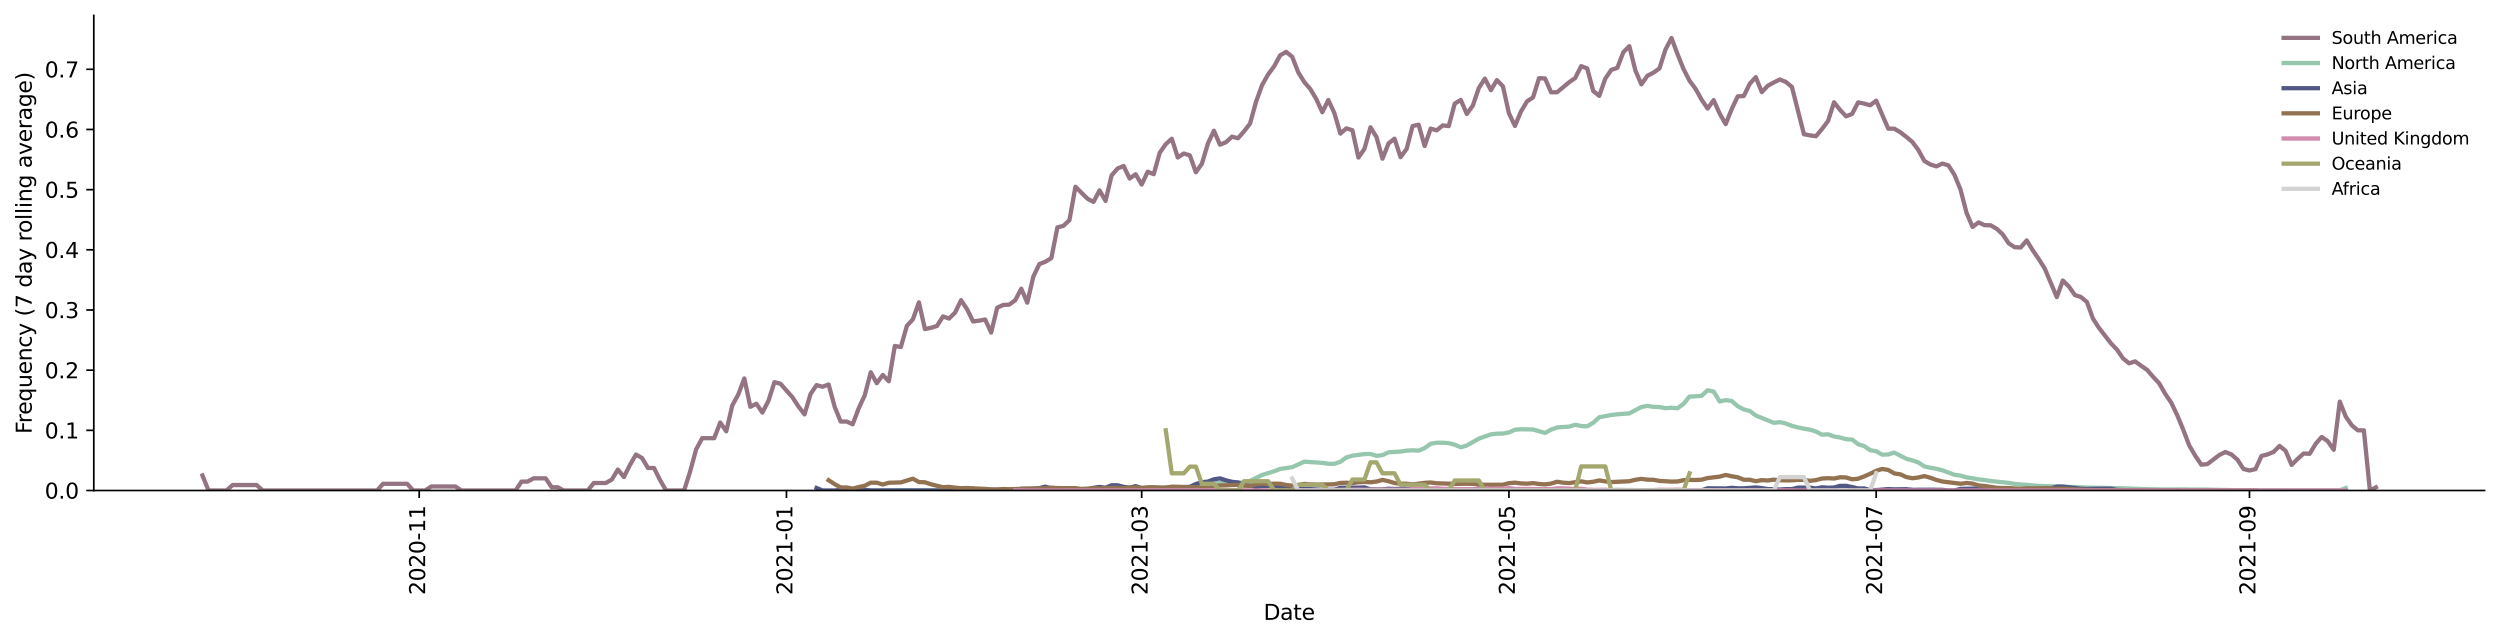 <?xml version="1.0" encoding="utf-8" standalone="no"?>
<!DOCTYPE svg PUBLIC "-//W3C//DTD SVG 1.1//EN"
  "http://www.w3.org/Graphics/SVG/1.1/DTD/svg11.dtd">
<svg height="298.621pt" version="1.1" viewBox="0 0 1166.981 298.621" width="1166.981pt" xmlns="http://www.w3.org/2000/svg" xmlns:xlink="http://www.w3.org/1999/xlink">
 <defs>
  <style type="text/css">*{stroke-linecap:butt;stroke-linejoin:round;}</style>
 </defs>
 <g id="figure_1">
  <g id="patch_1">
   <path d="M 0 298.621 
L 1166.981 298.621 
L 1166.981 0 
L 0 0 
z
" style="fill:#ffffff;"/>
  </g>
  <g id="axes_1">
   <g id="patch_2">
    <path d="M 43.781 228.96 
L 1159.781 228.96 
L 1159.781 7.2 
L 43.781 7.2 
z
" style="fill:#ffffff;"/>
   </g>
   <g id="matplotlib.axis_1">
    <g id="xtick_1">
     <g id="line2d_1">
      <defs>
       <path d="M 0 0 
L 0 3.5 
" id="ma6b60bc69c" style="stroke:#000000;stroke-width:0.8;"/>
      </defs>
      <g>
       <use style="stroke:#000000;stroke-width:0.8;" x="195.682" xlink:href="#ma6b60bc69c" y="228.96"/>
      </g>
     </g>
     <g id="text_1">
      <!-- 2020-11 -->
      <g transform="translate(198.441 277.743)rotate(-90)scale(0.1 -0.1)">
       <defs>
        <path d="M 1228 531 
L 3431 531 
L 3431 0 
L 469 0 
L 469 531 
Q 828 903 1448 1529 
Q 2069 2156 2228 2338 
Q 2531 2678 2651 2914 
Q 2772 3150 2772 3378 
Q 2772 3750 2511 3984 
Q 2250 4219 1831 4219 
Q 1534 4219 1204 4116 
Q 875 4013 500 3803 
L 500 4441 
Q 881 4594 1212 4672 
Q 1544 4750 1819 4750 
Q 2544 4750 2975 4387 
Q 3406 4025 3406 3419 
Q 3406 3131 3298 2873 
Q 3191 2616 2906 2266 
Q 2828 2175 2409 1742 
Q 1991 1309 1228 531 
z
" id="DejaVuSans-32" transform="scale(0.016)"/>
        <path d="M 2034 4250 
Q 1547 4250 1301 3770 
Q 1056 3291 1056 2328 
Q 1056 1369 1301 889 
Q 1547 409 2034 409 
Q 2525 409 2770 889 
Q 3016 1369 3016 2328 
Q 3016 3291 2770 3770 
Q 2525 4250 2034 4250 
z
M 2034 4750 
Q 2819 4750 3233 4129 
Q 3647 3509 3647 2328 
Q 3647 1150 3233 529 
Q 2819 -91 2034 -91 
Q 1250 -91 836 529 
Q 422 1150 422 2328 
Q 422 3509 836 4129 
Q 1250 4750 2034 4750 
z
" id="DejaVuSans-30" transform="scale(0.016)"/>
        <path d="M 313 2009 
L 1997 2009 
L 1997 1497 
L 313 1497 
L 313 2009 
z
" id="DejaVuSans-2d" transform="scale(0.016)"/>
        <path d="M 794 531 
L 1825 531 
L 1825 4091 
L 703 3866 
L 703 4441 
L 1819 4666 
L 2450 4666 
L 2450 531 
L 3481 531 
L 3481 0 
L 794 0 
L 794 531 
z
" id="DejaVuSans-31" transform="scale(0.016)"/>
       </defs>
       <use xlink:href="#DejaVuSans-32"/>
       <use x="63.623" xlink:href="#DejaVuSans-30"/>
       <use x="127.246" xlink:href="#DejaVuSans-32"/>
       <use x="190.869" xlink:href="#DejaVuSans-30"/>
       <use x="254.492" xlink:href="#DejaVuSans-2d"/>
       <use x="290.576" xlink:href="#DejaVuSans-31"/>
       <use x="354.199" xlink:href="#DejaVuSans-31"/>
      </g>
     </g>
    </g>
    <g id="xtick_2">
     <g id="line2d_2">
      <g>
       <use style="stroke:#000000;stroke-width:0.8;" x="367.115" xlink:href="#ma6b60bc69c" y="228.96"/>
      </g>
     </g>
     <g id="text_2">
      <!-- 2021-01 -->
      <g transform="translate(369.874 277.743)rotate(-90)scale(0.1 -0.1)">
       <use xlink:href="#DejaVuSans-32"/>
       <use x="63.623" xlink:href="#DejaVuSans-30"/>
       <use x="127.246" xlink:href="#DejaVuSans-32"/>
       <use x="190.869" xlink:href="#DejaVuSans-31"/>
       <use x="254.492" xlink:href="#DejaVuSans-2d"/>
       <use x="290.576" xlink:href="#DejaVuSans-30"/>
       <use x="354.199" xlink:href="#DejaVuSans-31"/>
      </g>
     </g>
    </g>
    <g id="xtick_3">
     <g id="line2d_3">
      <g>
       <use style="stroke:#000000;stroke-width:0.8;" x="532.927" xlink:href="#ma6b60bc69c" y="228.96"/>
      </g>
     </g>
     <g id="text_3">
      <!-- 2021-03 -->
      <g transform="translate(535.686 277.743)rotate(-90)scale(0.1 -0.1)">
       <defs>
        <path d="M 2597 2516 
Q 3050 2419 3304 2112 
Q 3559 1806 3559 1356 
Q 3559 666 3084 287 
Q 2609 -91 1734 -91 
Q 1441 -91 1130 -33 
Q 819 25 488 141 
L 488 750 
Q 750 597 1062 519 
Q 1375 441 1716 441 
Q 2309 441 2620 675 
Q 2931 909 2931 1356 
Q 2931 1769 2642 2001 
Q 2353 2234 1838 2234 
L 1294 2234 
L 1294 2753 
L 1863 2753 
Q 2328 2753 2575 2939 
Q 2822 3125 2822 3475 
Q 2822 3834 2567 4026 
Q 2313 4219 1838 4219 
Q 1578 4219 1281 4162 
Q 984 4106 628 3988 
L 628 4550 
Q 988 4650 1302 4700 
Q 1616 4750 1894 4750 
Q 2613 4750 3031 4423 
Q 3450 4097 3450 3541 
Q 3450 3153 3228 2886 
Q 3006 2619 2597 2516 
z
" id="DejaVuSans-33" transform="scale(0.016)"/>
       </defs>
       <use xlink:href="#DejaVuSans-32"/>
       <use x="63.623" xlink:href="#DejaVuSans-30"/>
       <use x="127.246" xlink:href="#DejaVuSans-32"/>
       <use x="190.869" xlink:href="#DejaVuSans-31"/>
       <use x="254.492" xlink:href="#DejaVuSans-2d"/>
       <use x="290.576" xlink:href="#DejaVuSans-30"/>
       <use x="354.199" xlink:href="#DejaVuSans-33"/>
      </g>
     </g>
    </g>
    <g id="xtick_4">
     <g id="line2d_4">
      <g>
       <use style="stroke:#000000;stroke-width:0.8;" x="704.36" xlink:href="#ma6b60bc69c" y="228.96"/>
      </g>
     </g>
     <g id="text_4">
      <!-- 2021-05 -->
      <g transform="translate(707.119 277.743)rotate(-90)scale(0.1 -0.1)">
       <defs>
        <path d="M 691 4666 
L 3169 4666 
L 3169 4134 
L 1269 4134 
L 1269 2991 
Q 1406 3038 1543 3061 
Q 1681 3084 1819 3084 
Q 2600 3084 3056 2656 
Q 3513 2228 3513 1497 
Q 3513 744 3044 326 
Q 2575 -91 1722 -91 
Q 1428 -91 1123 -41 
Q 819 9 494 109 
L 494 744 
Q 775 591 1075 516 
Q 1375 441 1709 441 
Q 2250 441 2565 725 
Q 2881 1009 2881 1497 
Q 2881 1984 2565 2268 
Q 2250 2553 1709 2553 
Q 1456 2553 1204 2497 
Q 953 2441 691 2322 
L 691 4666 
z
" id="DejaVuSans-35" transform="scale(0.016)"/>
       </defs>
       <use xlink:href="#DejaVuSans-32"/>
       <use x="63.623" xlink:href="#DejaVuSans-30"/>
       <use x="127.246" xlink:href="#DejaVuSans-32"/>
       <use x="190.869" xlink:href="#DejaVuSans-31"/>
       <use x="254.492" xlink:href="#DejaVuSans-2d"/>
       <use x="290.576" xlink:href="#DejaVuSans-30"/>
       <use x="354.199" xlink:href="#DejaVuSans-35"/>
      </g>
     </g>
    </g>
    <g id="xtick_5">
     <g id="line2d_5">
      <g>
       <use style="stroke:#000000;stroke-width:0.8;" x="875.793" xlink:href="#ma6b60bc69c" y="228.96"/>
      </g>
     </g>
     <g id="text_5">
      <!-- 2021-07 -->
      <g transform="translate(878.552 277.743)rotate(-90)scale(0.1 -0.1)">
       <defs>
        <path d="M 525 4666 
L 3525 4666 
L 3525 4397 
L 1831 0 
L 1172 0 
L 2766 4134 
L 525 4134 
L 525 4666 
z
" id="DejaVuSans-37" transform="scale(0.016)"/>
       </defs>
       <use xlink:href="#DejaVuSans-32"/>
       <use x="63.623" xlink:href="#DejaVuSans-30"/>
       <use x="127.246" xlink:href="#DejaVuSans-32"/>
       <use x="190.869" xlink:href="#DejaVuSans-31"/>
       <use x="254.492" xlink:href="#DejaVuSans-2d"/>
       <use x="290.576" xlink:href="#DejaVuSans-30"/>
       <use x="354.199" xlink:href="#DejaVuSans-37"/>
      </g>
     </g>
    </g>
    <g id="xtick_6">
     <g id="line2d_6">
      <g>
       <use style="stroke:#000000;stroke-width:0.8;" x="1050.036" xlink:href="#ma6b60bc69c" y="228.96"/>
      </g>
     </g>
     <g id="text_6">
      <!-- 2021-09 -->
      <g transform="translate(1052.795 277.743)rotate(-90)scale(0.1 -0.1)">
       <defs>
        <path d="M 703 97 
L 703 672 
Q 941 559 1184 500 
Q 1428 441 1663 441 
Q 2288 441 2617 861 
Q 2947 1281 2994 2138 
Q 2813 1869 2534 1725 
Q 2256 1581 1919 1581 
Q 1219 1581 811 2004 
Q 403 2428 403 3163 
Q 403 3881 828 4315 
Q 1253 4750 1959 4750 
Q 2769 4750 3195 4129 
Q 3622 3509 3622 2328 
Q 3622 1225 3098 567 
Q 2575 -91 1691 -91 
Q 1453 -91 1209 -44 
Q 966 3 703 97 
z
M 1959 2075 
Q 2384 2075 2632 2365 
Q 2881 2656 2881 3163 
Q 2881 3666 2632 3958 
Q 2384 4250 1959 4250 
Q 1534 4250 1286 3958 
Q 1038 3666 1038 3163 
Q 1038 2656 1286 2365 
Q 1534 2075 1959 2075 
z
" id="DejaVuSans-39" transform="scale(0.016)"/>
       </defs>
       <use xlink:href="#DejaVuSans-32"/>
       <use x="63.623" xlink:href="#DejaVuSans-30"/>
       <use x="127.246" xlink:href="#DejaVuSans-32"/>
       <use x="190.869" xlink:href="#DejaVuSans-31"/>
       <use x="254.492" xlink:href="#DejaVuSans-2d"/>
       <use x="290.576" xlink:href="#DejaVuSans-30"/>
       <use x="354.199" xlink:href="#DejaVuSans-39"/>
      </g>
     </g>
    </g>
    <g id="text_7">
     <!-- Date -->
     <g transform="translate(589.83 289.341)scale(0.1 -0.1)">
      <defs>
       <path d="M 1259 4147 
L 1259 519 
L 2022 519 
Q 2988 519 3436 956 
Q 3884 1394 3884 2338 
Q 3884 3275 3436 3711 
Q 2988 4147 2022 4147 
L 1259 4147 
z
M 628 4666 
L 1925 4666 
Q 3281 4666 3915 4102 
Q 4550 3538 4550 2338 
Q 4550 1131 3912 565 
Q 3275 0 1925 0 
L 628 0 
L 628 4666 
z
" id="DejaVuSans-44" transform="scale(0.016)"/>
       <path d="M 2194 1759 
Q 1497 1759 1228 1600 
Q 959 1441 959 1056 
Q 959 750 1161 570 
Q 1363 391 1709 391 
Q 2188 391 2477 730 
Q 2766 1069 2766 1631 
L 2766 1759 
L 2194 1759 
z
M 3341 1997 
L 3341 0 
L 2766 0 
L 2766 531 
Q 2569 213 2275 61 
Q 1981 -91 1556 -91 
Q 1019 -91 701 211 
Q 384 513 384 1019 
Q 384 1609 779 1909 
Q 1175 2209 1959 2209 
L 2766 2209 
L 2766 2266 
Q 2766 2663 2505 2880 
Q 2244 3097 1772 3097 
Q 1472 3097 1187 3025 
Q 903 2953 641 2809 
L 641 3341 
Q 956 3463 1253 3523 
Q 1550 3584 1831 3584 
Q 2591 3584 2966 3190 
Q 3341 2797 3341 1997 
z
" id="DejaVuSans-61" transform="scale(0.016)"/>
       <path d="M 1172 4494 
L 1172 3500 
L 2356 3500 
L 2356 3053 
L 1172 3053 
L 1172 1153 
Q 1172 725 1289 603 
Q 1406 481 1766 481 
L 2356 481 
L 2356 0 
L 1766 0 
Q 1100 0 847 248 
Q 594 497 594 1153 
L 594 3053 
L 172 3053 
L 172 3500 
L 594 3500 
L 594 4494 
L 1172 4494 
z
" id="DejaVuSans-74" transform="scale(0.016)"/>
       <path d="M 3597 1894 
L 3597 1613 
L 953 1613 
Q 991 1019 1311 708 
Q 1631 397 2203 397 
Q 2534 397 2845 478 
Q 3156 559 3463 722 
L 3463 178 
Q 3153 47 2828 -22 
Q 2503 -91 2169 -91 
Q 1331 -91 842 396 
Q 353 884 353 1716 
Q 353 2575 817 3079 
Q 1281 3584 2069 3584 
Q 2775 3584 3186 3129 
Q 3597 2675 3597 1894 
z
M 3022 2063 
Q 3016 2534 2758 2815 
Q 2500 3097 2075 3097 
Q 1594 3097 1305 2825 
Q 1016 2553 972 2059 
L 3022 2063 
z
" id="DejaVuSans-65" transform="scale(0.016)"/>
      </defs>
      <use xlink:href="#DejaVuSans-44"/>
      <use x="77.002" xlink:href="#DejaVuSans-61"/>
      <use x="138.281" xlink:href="#DejaVuSans-74"/>
      <use x="177.49" xlink:href="#DejaVuSans-65"/>
     </g>
    </g>
   </g>
   <g id="matplotlib.axis_2">
    <g id="ytick_1">
     <g id="line2d_7">
      <defs>
       <path d="M 0 0 
L -3.5 0 
" id="m30894c837b" style="stroke:#000000;stroke-width:0.8;"/>
      </defs>
      <g>
       <use style="stroke:#000000;stroke-width:0.8;" x="43.781" xlink:href="#m30894c837b" y="228.96"/>
      </g>
     </g>
     <g id="text_8">
      <!-- 0.0 -->
      <g transform="translate(20.878 232.759)scale(0.1 -0.1)">
       <defs>
        <path d="M 684 794 
L 1344 794 
L 1344 0 
L 684 0 
L 684 794 
z
" id="DejaVuSans-2e" transform="scale(0.016)"/>
       </defs>
       <use xlink:href="#DejaVuSans-30"/>
       <use x="63.623" xlink:href="#DejaVuSans-2e"/>
       <use x="95.41" xlink:href="#DejaVuSans-30"/>
      </g>
     </g>
    </g>
    <g id="ytick_2">
     <g id="line2d_8">
      <g>
       <use style="stroke:#000000;stroke-width:0.8;" x="43.781" xlink:href="#m30894c837b" y="200.873"/>
      </g>
     </g>
     <g id="text_9">
      <!-- 0.1 -->
      <g transform="translate(20.878 204.672)scale(0.1 -0.1)">
       <use xlink:href="#DejaVuSans-30"/>
       <use x="63.623" xlink:href="#DejaVuSans-2e"/>
       <use x="95.41" xlink:href="#DejaVuSans-31"/>
      </g>
     </g>
    </g>
    <g id="ytick_3">
     <g id="line2d_9">
      <g>
       <use style="stroke:#000000;stroke-width:0.8;" x="43.781" xlink:href="#m30894c837b" y="172.786"/>
      </g>
     </g>
     <g id="text_10">
      <!-- 0.2 -->
      <g transform="translate(20.878 176.585)scale(0.1 -0.1)">
       <use xlink:href="#DejaVuSans-30"/>
       <use x="63.623" xlink:href="#DejaVuSans-2e"/>
       <use x="95.41" xlink:href="#DejaVuSans-32"/>
      </g>
     </g>
    </g>
    <g id="ytick_4">
     <g id="line2d_10">
      <g>
       <use style="stroke:#000000;stroke-width:0.8;" x="43.781" xlink:href="#m30894c837b" y="144.699"/>
      </g>
     </g>
     <g id="text_11">
      <!-- 0.3 -->
      <g transform="translate(20.878 148.498)scale(0.1 -0.1)">
       <use xlink:href="#DejaVuSans-30"/>
       <use x="63.623" xlink:href="#DejaVuSans-2e"/>
       <use x="95.41" xlink:href="#DejaVuSans-33"/>
      </g>
     </g>
    </g>
    <g id="ytick_5">
     <g id="line2d_11">
      <g>
       <use style="stroke:#000000;stroke-width:0.8;" x="43.781" xlink:href="#m30894c837b" y="116.612"/>
      </g>
     </g>
     <g id="text_12">
      <!-- 0.4 -->
      <g transform="translate(20.878 120.411)scale(0.1 -0.1)">
       <defs>
        <path d="M 2419 4116 
L 825 1625 
L 2419 1625 
L 2419 4116 
z
M 2253 4666 
L 3047 4666 
L 3047 1625 
L 3713 1625 
L 3713 1100 
L 3047 1100 
L 3047 0 
L 2419 0 
L 2419 1100 
L 313 1100 
L 313 1709 
L 2253 4666 
z
" id="DejaVuSans-34" transform="scale(0.016)"/>
       </defs>
       <use xlink:href="#DejaVuSans-30"/>
       <use x="63.623" xlink:href="#DejaVuSans-2e"/>
       <use x="95.41" xlink:href="#DejaVuSans-34"/>
      </g>
     </g>
    </g>
    <g id="ytick_6">
     <g id="line2d_12">
      <g>
       <use style="stroke:#000000;stroke-width:0.8;" x="43.781" xlink:href="#m30894c837b" y="88.524"/>
      </g>
     </g>
     <g id="text_13">
      <!-- 0.5 -->
      <g transform="translate(20.878 92.324)scale(0.1 -0.1)">
       <use xlink:href="#DejaVuSans-30"/>
       <use x="63.623" xlink:href="#DejaVuSans-2e"/>
       <use x="95.41" xlink:href="#DejaVuSans-35"/>
      </g>
     </g>
    </g>
    <g id="ytick_7">
     <g id="line2d_13">
      <g>
       <use style="stroke:#000000;stroke-width:0.8;" x="43.781" xlink:href="#m30894c837b" y="60.437"/>
      </g>
     </g>
     <g id="text_14">
      <!-- 0.6 -->
      <g transform="translate(20.878 64.237)scale(0.1 -0.1)">
       <defs>
        <path d="M 2113 2584 
Q 1688 2584 1439 2293 
Q 1191 2003 1191 1497 
Q 1191 994 1439 701 
Q 1688 409 2113 409 
Q 2538 409 2786 701 
Q 3034 994 3034 1497 
Q 3034 2003 2786 2293 
Q 2538 2584 2113 2584 
z
M 3366 4563 
L 3366 3988 
Q 3128 4100 2886 4159 
Q 2644 4219 2406 4219 
Q 1781 4219 1451 3797 
Q 1122 3375 1075 2522 
Q 1259 2794 1537 2939 
Q 1816 3084 2150 3084 
Q 2853 3084 3261 2657 
Q 3669 2231 3669 1497 
Q 3669 778 3244 343 
Q 2819 -91 2113 -91 
Q 1303 -91 875 529 
Q 447 1150 447 2328 
Q 447 3434 972 4092 
Q 1497 4750 2381 4750 
Q 2619 4750 2861 4703 
Q 3103 4656 3366 4563 
z
" id="DejaVuSans-36" transform="scale(0.016)"/>
       </defs>
       <use xlink:href="#DejaVuSans-30"/>
       <use x="63.623" xlink:href="#DejaVuSans-2e"/>
       <use x="95.41" xlink:href="#DejaVuSans-36"/>
      </g>
     </g>
    </g>
    <g id="ytick_8">
     <g id="line2d_14">
      <g>
       <use style="stroke:#000000;stroke-width:0.8;" x="43.781" xlink:href="#m30894c837b" y="32.35"/>
      </g>
     </g>
     <g id="text_15">
      <!-- 0.7 -->
      <g transform="translate(20.878 36.149)scale(0.1 -0.1)">
       <use xlink:href="#DejaVuSans-30"/>
       <use x="63.623" xlink:href="#DejaVuSans-2e"/>
       <use x="95.41" xlink:href="#DejaVuSans-37"/>
      </g>
     </g>
    </g>
    <g id="text_16">
     <!-- Frequency (7 day rolling average) -->
     <g transform="translate(14.798 202.529)rotate(-90)scale(0.1 -0.1)">
      <defs>
       <path d="M 628 4666 
L 3309 4666 
L 3309 4134 
L 1259 4134 
L 1259 2759 
L 3109 2759 
L 3109 2228 
L 1259 2228 
L 1259 0 
L 628 0 
L 628 4666 
z
" id="DejaVuSans-46" transform="scale(0.016)"/>
       <path d="M 2631 2963 
Q 2534 3019 2420 3045 
Q 2306 3072 2169 3072 
Q 1681 3072 1420 2755 
Q 1159 2438 1159 1844 
L 1159 0 
L 581 0 
L 581 3500 
L 1159 3500 
L 1159 2956 
Q 1341 3275 1631 3429 
Q 1922 3584 2338 3584 
Q 2397 3584 2469 3576 
Q 2541 3569 2628 3553 
L 2631 2963 
z
" id="DejaVuSans-72" transform="scale(0.016)"/>
       <path d="M 947 1747 
Q 947 1113 1208 752 
Q 1469 391 1925 391 
Q 2381 391 2643 752 
Q 2906 1113 2906 1747 
Q 2906 2381 2643 2742 
Q 2381 3103 1925 3103 
Q 1469 3103 1208 2742 
Q 947 2381 947 1747 
z
M 2906 525 
Q 2725 213 2448 61 
Q 2172 -91 1784 -91 
Q 1150 -91 751 415 
Q 353 922 353 1747 
Q 353 2572 751 3078 
Q 1150 3584 1784 3584 
Q 2172 3584 2448 3432 
Q 2725 3281 2906 2969 
L 2906 3500 
L 3481 3500 
L 3481 -1331 
L 2906 -1331 
L 2906 525 
z
" id="DejaVuSans-71" transform="scale(0.016)"/>
       <path d="M 544 1381 
L 544 3500 
L 1119 3500 
L 1119 1403 
Q 1119 906 1312 657 
Q 1506 409 1894 409 
Q 2359 409 2629 706 
Q 2900 1003 2900 1516 
L 2900 3500 
L 3475 3500 
L 3475 0 
L 2900 0 
L 2900 538 
Q 2691 219 2414 64 
Q 2138 -91 1772 -91 
Q 1169 -91 856 284 
Q 544 659 544 1381 
z
M 1991 3584 
L 1991 3584 
z
" id="DejaVuSans-75" transform="scale(0.016)"/>
       <path d="M 3513 2113 
L 3513 0 
L 2938 0 
L 2938 2094 
Q 2938 2591 2744 2837 
Q 2550 3084 2163 3084 
Q 1697 3084 1428 2787 
Q 1159 2491 1159 1978 
L 1159 0 
L 581 0 
L 581 3500 
L 1159 3500 
L 1159 2956 
Q 1366 3272 1645 3428 
Q 1925 3584 2291 3584 
Q 2894 3584 3203 3211 
Q 3513 2838 3513 2113 
z
" id="DejaVuSans-6e" transform="scale(0.016)"/>
       <path d="M 3122 3366 
L 3122 2828 
Q 2878 2963 2633 3030 
Q 2388 3097 2138 3097 
Q 1578 3097 1268 2742 
Q 959 2388 959 1747 
Q 959 1106 1268 751 
Q 1578 397 2138 397 
Q 2388 397 2633 464 
Q 2878 531 3122 666 
L 3122 134 
Q 2881 22 2623 -34 
Q 2366 -91 2075 -91 
Q 1284 -91 818 406 
Q 353 903 353 1747 
Q 353 2603 823 3093 
Q 1294 3584 2113 3584 
Q 2378 3584 2631 3529 
Q 2884 3475 3122 3366 
z
" id="DejaVuSans-63" transform="scale(0.016)"/>
       <path d="M 2059 -325 
Q 1816 -950 1584 -1140 
Q 1353 -1331 966 -1331 
L 506 -1331 
L 506 -850 
L 844 -850 
Q 1081 -850 1212 -737 
Q 1344 -625 1503 -206 
L 1606 56 
L 191 3500 
L 800 3500 
L 1894 763 
L 2988 3500 
L 3597 3500 
L 2059 -325 
z
" id="DejaVuSans-79" transform="scale(0.016)"/>
       <path id="DejaVuSans-20" transform="scale(0.016)"/>
       <path d="M 1984 4856 
Q 1566 4138 1362 3434 
Q 1159 2731 1159 2009 
Q 1159 1288 1364 580 
Q 1569 -128 1984 -844 
L 1484 -844 
Q 1016 -109 783 600 
Q 550 1309 550 2009 
Q 550 2706 781 3412 
Q 1013 4119 1484 4856 
L 1984 4856 
z
" id="DejaVuSans-28" transform="scale(0.016)"/>
       <path d="M 2906 2969 
L 2906 4863 
L 3481 4863 
L 3481 0 
L 2906 0 
L 2906 525 
Q 2725 213 2448 61 
Q 2172 -91 1784 -91 
Q 1150 -91 751 415 
Q 353 922 353 1747 
Q 353 2572 751 3078 
Q 1150 3584 1784 3584 
Q 2172 3584 2448 3432 
Q 2725 3281 2906 2969 
z
M 947 1747 
Q 947 1113 1208 752 
Q 1469 391 1925 391 
Q 2381 391 2643 752 
Q 2906 1113 2906 1747 
Q 2906 2381 2643 2742 
Q 2381 3103 1925 3103 
Q 1469 3103 1208 2742 
Q 947 2381 947 1747 
z
" id="DejaVuSans-64" transform="scale(0.016)"/>
       <path d="M 1959 3097 
Q 1497 3097 1228 2736 
Q 959 2375 959 1747 
Q 959 1119 1226 758 
Q 1494 397 1959 397 
Q 2419 397 2687 759 
Q 2956 1122 2956 1747 
Q 2956 2369 2687 2733 
Q 2419 3097 1959 3097 
z
M 1959 3584 
Q 2709 3584 3137 3096 
Q 3566 2609 3566 1747 
Q 3566 888 3137 398 
Q 2709 -91 1959 -91 
Q 1206 -91 779 398 
Q 353 888 353 1747 
Q 353 2609 779 3096 
Q 1206 3584 1959 3584 
z
" id="DejaVuSans-6f" transform="scale(0.016)"/>
       <path d="M 603 4863 
L 1178 4863 
L 1178 0 
L 603 0 
L 603 4863 
z
" id="DejaVuSans-6c" transform="scale(0.016)"/>
       <path d="M 603 3500 
L 1178 3500 
L 1178 0 
L 603 0 
L 603 3500 
z
M 603 4863 
L 1178 4863 
L 1178 4134 
L 603 4134 
L 603 4863 
z
" id="DejaVuSans-69" transform="scale(0.016)"/>
       <path d="M 2906 1791 
Q 2906 2416 2648 2759 
Q 2391 3103 1925 3103 
Q 1463 3103 1205 2759 
Q 947 2416 947 1791 
Q 947 1169 1205 825 
Q 1463 481 1925 481 
Q 2391 481 2648 825 
Q 2906 1169 2906 1791 
z
M 3481 434 
Q 3481 -459 3084 -895 
Q 2688 -1331 1869 -1331 
Q 1566 -1331 1297 -1286 
Q 1028 -1241 775 -1147 
L 775 -588 
Q 1028 -725 1275 -790 
Q 1522 -856 1778 -856 
Q 2344 -856 2625 -561 
Q 2906 -266 2906 331 
L 2906 616 
Q 2728 306 2450 153 
Q 2172 0 1784 0 
Q 1141 0 747 490 
Q 353 981 353 1791 
Q 353 2603 747 3093 
Q 1141 3584 1784 3584 
Q 2172 3584 2450 3431 
Q 2728 3278 2906 2969 
L 2906 3500 
L 3481 3500 
L 3481 434 
z
" id="DejaVuSans-67" transform="scale(0.016)"/>
       <path d="M 191 3500 
L 800 3500 
L 1894 563 
L 2988 3500 
L 3597 3500 
L 2284 0 
L 1503 0 
L 191 3500 
z
" id="DejaVuSans-76" transform="scale(0.016)"/>
       <path d="M 513 4856 
L 1013 4856 
Q 1481 4119 1714 3412 
Q 1947 2706 1947 2009 
Q 1947 1309 1714 600 
Q 1481 -109 1013 -844 
L 513 -844 
Q 928 -128 1133 580 
Q 1338 1288 1338 2009 
Q 1338 2731 1133 3434 
Q 928 4138 513 4856 
z
" id="DejaVuSans-29" transform="scale(0.016)"/>
      </defs>
      <use xlink:href="#DejaVuSans-46"/>
      <use x="50.27" xlink:href="#DejaVuSans-72"/>
      <use x="89.133" xlink:href="#DejaVuSans-65"/>
      <use x="150.656" xlink:href="#DejaVuSans-71"/>
      <use x="214.133" xlink:href="#DejaVuSans-75"/>
      <use x="277.512" xlink:href="#DejaVuSans-65"/>
      <use x="339.035" xlink:href="#DejaVuSans-6e"/>
      <use x="402.414" xlink:href="#DejaVuSans-63"/>
      <use x="457.395" xlink:href="#DejaVuSans-79"/>
      <use x="516.574" xlink:href="#DejaVuSans-20"/>
      <use x="548.361" xlink:href="#DejaVuSans-28"/>
      <use x="587.375" xlink:href="#DejaVuSans-37"/>
      <use x="650.998" xlink:href="#DejaVuSans-20"/>
      <use x="682.785" xlink:href="#DejaVuSans-64"/>
      <use x="746.262" xlink:href="#DejaVuSans-61"/>
      <use x="807.541" xlink:href="#DejaVuSans-79"/>
      <use x="866.721" xlink:href="#DejaVuSans-20"/>
      <use x="898.508" xlink:href="#DejaVuSans-72"/>
      <use x="937.371" xlink:href="#DejaVuSans-6f"/>
      <use x="998.553" xlink:href="#DejaVuSans-6c"/>
      <use x="1026.336" xlink:href="#DejaVuSans-6c"/>
      <use x="1054.119" xlink:href="#DejaVuSans-69"/>
      <use x="1081.902" xlink:href="#DejaVuSans-6e"/>
      <use x="1145.281" xlink:href="#DejaVuSans-67"/>
      <use x="1208.758" xlink:href="#DejaVuSans-20"/>
      <use x="1240.545" xlink:href="#DejaVuSans-61"/>
      <use x="1301.824" xlink:href="#DejaVuSans-76"/>
      <use x="1361.004" xlink:href="#DejaVuSans-65"/>
      <use x="1422.527" xlink:href="#DejaVuSans-72"/>
      <use x="1463.641" xlink:href="#DejaVuSans-61"/>
      <use x="1524.92" xlink:href="#DejaVuSans-67"/>
      <use x="1588.396" xlink:href="#DejaVuSans-65"/>
      <use x="1649.92" xlink:href="#DejaVuSans-29"/>
     </g>
    </g>
   </g>
   <g id="line2d_15">
    <path clip-path="url(#p648781da10)" d="M 94.509 221.938 
L 97.319 228.96 
L 105.75 228.96 
L 108.56 226.407 
L 119.802 226.407 
L 122.612 228.96 
L 176.009 228.96 
L 178.82 225.839 
L 190.061 225.839 
L 192.872 228.96 
L 198.492 228.96 
L 201.303 227.088 
L 212.544 227.088 
L 215.355 228.96 
L 240.648 228.96 
L 243.458 224.799 
L 246.269 224.799 
L 249.079 223.281 
L 254.7 223.281 
L 257.51 227.442 
L 260.321 227.442 
L 263.131 228.96 
L 274.373 228.96 
L 277.183 225.449 
L 282.804 225.449 
L 285.614 223.844 
L 288.424 219.163 
L 291.235 222.674 
L 294.045 217.056 
L 296.856 212.172 
L 299.666 213.777 
L 302.476 218.458 
L 305.287 218.458 
L 308.097 224.075 
L 310.907 228.96 
L 319.339 228.96 
L 322.149 220.09 
L 324.959 209.742 
L 327.77 204.541 
L 333.39 204.541 
L 336.201 197.225 
L 339.011 201.331 
L 341.822 189.248 
L 344.632 184.141 
L 347.442 176.652 
L 350.253 189.881 
L 353.063 188.462 
L 355.873 192.57 
L 358.684 187.144 
L 361.494 178.406 
L 364.305 179.115 
L 369.925 185.472 
L 372.736 189.763 
L 375.546 193.434 
L 378.356 183.924 
L 381.167 179.776 
L 383.977 180.528 
L 386.788 179.462 
L 389.598 189.816 
L 392.408 196.759 
L 395.219 196.759 
L 398.029 198.055 
L 400.839 190.58 
L 403.65 184.522 
L 406.46 173.781 
L 409.271 178.867 
L 412.081 175.027 
L 414.891 177.983 
L 417.702 161.489 
L 420.512 161.999 
L 423.322 152.104 
L 426.133 149.058 
L 428.943 141.148 
L 431.754 153.614 
L 434.564 153.025 
L 437.374 152.156 
L 440.185 147.696 
L 442.995 148.708 
L 445.805 145.964 
L 448.616 140.122 
L 451.426 144.358 
L 454.237 150.051 
L 457.047 149.677 
L 459.857 149.132 
L 462.668 155.242 
L 465.478 143.643 
L 468.288 142.364 
L 471.099 142.203 
L 473.909 140.15 
L 476.72 134.758 
L 479.53 141.281 
L 482.34 129.124 
L 485.151 123.27 
L 487.961 122.177 
L 490.771 120.467 
L 493.582 106.141 
L 496.392 105.428 
L 499.203 102.763 
L 502.013 87.183 
L 507.634 92.76 
L 510.444 94.245 
L 513.254 88.871 
L 516.065 93.769 
L 518.875 81.9 
L 521.686 78.639 
L 524.496 77.485 
L 527.306 83.353 
L 530.117 81.34 
L 532.927 86.136 
L 535.737 80.146 
L 538.548 81.315 
L 541.358 71.274 
L 544.169 67.311 
L 546.979 64.769 
L 549.789 73.51 
L 552.6 71.662 
L 555.41 72.529 
L 558.22 80.415 
L 561.031 76.444 
L 563.841 66.993 
L 566.652 61.035 
L 569.462 67.535 
L 572.272 66.388 
L 575.083 63.798 
L 577.893 64.529 
L 580.703 61.316 
L 583.514 57.671 
L 586.324 47.487 
L 589.135 39.703 
L 591.945 34.752 
L 594.755 30.96 
L 597.566 25.808 
L 600.376 24.22 
L 603.186 26.493 
L 605.997 33.721 
L 608.807 38.287 
L 611.618 41.533 
L 614.428 46.22 
L 617.238 52.39 
L 620.049 46.684 
L 622.859 52.741 
L 625.669 62.358 
L 628.48 59.909 
L 631.29 60.805 
L 634.101 73.551 
L 636.911 69.478 
L 639.721 59.414 
L 642.532 63.982 
L 645.342 74.069 
L 648.152 66.944 
L 650.963 64.754 
L 653.773 73.339 
L 656.584 69.553 
L 659.394 58.827 
L 662.204 58.217 
L 665.015 68.159 
L 667.825 60.026 
L 670.635 60.854 
L 673.446 58.539 
L 676.256 58.854 
L 679.067 48.367 
L 681.877 46.642 
L 684.687 53.184 
L 687.498 49.318 
L 690.308 41.07 
L 693.118 36.702 
L 695.929 42.083 
L 698.739 37.395 
L 701.55 40.275 
L 704.36 52.888 
L 707.17 58.777 
L 709.981 52.059 
L 712.791 47.329 
L 715.601 45.477 
L 718.412 36.497 
L 721.222 36.62 
L 724.033 43.087 
L 726.843 43.055 
L 732.464 38.389 
L 735.274 36.447 
L 738.084 30.873 
L 740.895 31.952 
L 743.705 42.474 
L 746.516 44.744 
L 749.326 36.702 
L 752.136 32.615 
L 754.947 31.673 
L 757.757 24.39 
L 760.567 21.554 
L 763.378 32.891 
L 766.188 39.369 
L 768.999 35.364 
L 771.809 33.928 
L 774.619 31.925 
L 777.43 23.147 
L 780.24 17.76 
L 783.05 25.245 
L 785.861 32.251 
L 788.671 37.709 
L 791.482 41.486 
L 794.292 46.523 
L 797.102 50.675 
L 799.913 46.739 
L 802.723 53.006 
L 805.533 57.939 
L 808.344 50.931 
L 811.154 44.973 
L 813.965 44.82 
L 816.775 39.101 
L 819.585 36.014 
L 822.396 42.988 
L 825.206 40.013 
L 828.016 38.485 
L 830.827 37.113 
L 833.637 38.273 
L 836.448 40.578 
L 842.068 62.668 
L 844.879 63.181 
L 847.689 63.581 
L 850.499 60.219 
L 853.31 56.493 
L 856.12 47.755 
L 858.931 51.306 
L 861.741 54.307 
L 864.551 53.167 
L 867.362 47.781 
L 870.172 48.352 
L 872.982 49.131 
L 875.793 46.997 
L 881.414 60.064 
L 884.224 60.064 
L 887.034 61.722 
L 889.845 63.889 
L 892.655 66.254 
L 895.465 70.012 
L 898.276 75.136 
L 901.086 76.789 
L 903.897 77.659 
L 906.707 76.341 
L 909.517 77.211 
L 912.328 81.604 
L 915.138 88.468 
L 917.948 99.285 
L 920.759 105.917 
L 923.569 103.82 
L 926.38 105.126 
L 929.19 105.155 
L 932 106.771 
L 934.811 109.373 
L 937.621 113.541 
L 940.431 115.404 
L 943.242 115.526 
L 946.052 112.222 
L 948.863 116.814 
L 951.673 120.906 
L 954.483 125.387 
L 960.104 138.695 
L 962.914 130.937 
L 965.725 133.716 
L 968.535 137.73 
L 971.346 138.642 
L 974.156 140.966 
L 976.966 148.692 
L 979.777 153.056 
L 985.397 160.282 
L 988.208 163.232 
L 991.018 167.302 
L 993.829 169.596 
L 996.639 168.687 
L 999.449 170.745 
L 1002.26 172.651 
L 1005.07 175.918 
L 1007.88 178.901 
L 1010.691 183.817 
L 1013.501 187.946 
L 1016.312 193.824 
L 1019.122 200.608 
L 1021.932 207.961 
L 1024.743 212.749 
L 1027.553 216.913 
L 1030.363 216.643 
L 1035.984 212.378 
L 1038.795 211.005 
L 1041.605 212.122 
L 1044.415 214.569 
L 1047.226 218.91 
L 1050.036 219.623 
L 1052.846 218.983 
L 1055.657 212.831 
L 1058.467 212.127 
L 1061.278 210.956 
L 1064.088 208.166 
L 1066.898 210.442 
L 1069.709 217.023 
L 1072.519 214.22 
L 1075.329 211.686 
L 1078.14 211.83 
L 1080.95 207.149 
L 1083.761 203.975 
L 1086.571 205.955 
L 1089.381 209.968 
L 1092.192 187.498 
L 1095.002 194.52 
L 1097.812 198.532 
L 1100.623 200.873 
L 1103.433 200.873 
L 1106.244 228.96 
L 1109.054 227.482 
L 1109.054 227.482 
" style="fill:none;stroke:#947383;stroke-linecap:square;stroke-width:2;"/>
   </g>
   <g id="line2d_16">
    <path clip-path="url(#p648781da10)" d="M 400.839 228.883 
L 409.271 228.96 
L 414.891 228.875 
L 423.322 228.82 
L 428.943 228.905 
L 440.185 228.938 
L 454.237 228.938 
L 462.668 228.939 
L 485.151 228.815 
L 490.771 228.868 
L 499.203 228.82 
L 510.444 228.928 
L 524.496 228.451 
L 532.927 228.323 
L 538.548 227.861 
L 555.41 227.256 
L 558.22 227.301 
L 566.652 225.596 
L 575.083 225.248 
L 580.703 225.244 
L 583.514 224.495 
L 589.135 221.721 
L 594.755 219.99 
L 597.566 218.895 
L 603.186 218.078 
L 608.807 215.496 
L 617.238 216.059 
L 620.049 216.484 
L 622.859 216.516 
L 625.669 215.57 
L 628.48 213.52 
L 631.29 212.713 
L 636.911 211.96 
L 639.721 211.905 
L 642.532 212.783 
L 645.342 212.447 
L 648.152 211.119 
L 653.773 210.785 
L 656.584 210.362 
L 659.394 210.176 
L 662.204 210.369 
L 665.015 209.186 
L 667.825 207.121 
L 670.635 206.659 
L 673.446 206.653 
L 676.256 206.848 
L 679.067 207.586 
L 681.877 208.798 
L 684.687 207.956 
L 690.308 204.754 
L 695.929 202.738 
L 698.739 202.452 
L 701.55 202.369 
L 704.36 201.857 
L 707.17 200.595 
L 709.981 200.376 
L 715.601 200.489 
L 721.222 202.088 
L 724.033 200.559 
L 726.843 199.524 
L 732.464 199.156 
L 735.274 198.277 
L 738.084 198.864 
L 740.895 199.003 
L 743.705 197.347 
L 746.516 194.76 
L 752.136 193.713 
L 754.947 193.381 
L 760.567 192.967 
L 766.188 189.98 
L 768.999 189.469 
L 771.809 189.902 
L 774.619 190.019 
L 777.43 190.541 
L 780.24 190.331 
L 783.05 190.577 
L 785.861 188.518 
L 788.671 185.091 
L 791.482 184.999 
L 794.292 184.774 
L 797.102 182.163 
L 799.913 182.767 
L 802.723 187.401 
L 805.533 186.775 
L 808.344 187.167 
L 811.154 189.629 
L 813.965 191.105 
L 816.775 191.847 
L 819.585 193.95 
L 828.016 197.36 
L 830.827 197.049 
L 833.637 197.68 
L 836.448 198.788 
L 839.258 199.519 
L 842.068 200.114 
L 844.879 200.563 
L 847.689 201.436 
L 850.499 202.917 
L 853.31 202.716 
L 856.12 203.762 
L 858.931 204.211 
L 861.741 205 
L 864.551 205.195 
L 867.362 207.374 
L 870.172 208.203 
L 872.982 210.161 
L 875.793 210.65 
L 878.603 212.238 
L 881.414 212.133 
L 884.224 211.261 
L 889.845 214.139 
L 892.655 214.922 
L 895.465 215.842 
L 898.276 217.724 
L 901.086 218.34 
L 903.897 218.821 
L 906.707 219.565 
L 912.328 221.622 
L 915.138 222.01 
L 917.948 222.83 
L 920.759 223.243 
L 923.569 223.783 
L 926.38 224.077 
L 929.19 224.533 
L 937.621 225.398 
L 940.431 225.889 
L 951.673 226.798 
L 974.156 227.597 
L 979.777 227.708 
L 991.018 227.924 
L 1002.26 228.359 
L 1010.691 228.485 
L 1019.122 228.443 
L 1021.932 228.501 
L 1027.553 228.499 
L 1041.605 228.782 
L 1066.898 228.873 
L 1092.192 228.879 
L 1095.002 227.787 
L 1095.002 227.787 
" style="fill:none;stroke:#96c6ad;stroke-linecap:square;stroke-width:2;"/>
   </g>
   <g id="line2d_17">
    <path clip-path="url(#p648781da10)" d="M 381.167 227.796 
L 383.977 228.96 
L 389.598 228.96 
L 392.408 228.681 
L 403.65 228.681 
L 406.46 228.96 
L 440.185 228.96 
L 442.995 228.122 
L 454.237 228.122 
L 457.047 228.96 
L 459.857 228.63 
L 471.099 228.63 
L 473.909 228.96 
L 476.72 228.158 
L 482.34 228.158 
L 485.151 227.849 
L 487.961 227.172 
L 490.771 227.975 
L 496.392 227.975 
L 502.013 228.564 
L 507.634 228.564 
L 510.444 227.7 
L 513.254 227.295 
L 516.065 227.69 
L 518.875 226.524 
L 521.686 226.524 
L 524.496 227.264 
L 527.306 227.67 
L 530.117 226.921 
L 532.927 227.878 
L 535.737 227.878 
L 538.548 228.001 
L 541.358 227.743 
L 544.169 228.104 
L 546.979 227.954 
L 549.789 227.954 
L 555.41 227.252 
L 558.22 225.95 
L 561.031 225.109 
L 563.841 224.8 
L 566.652 223.746 
L 569.462 223.303 
L 572.272 224.217 
L 575.083 224.905 
L 577.893 225.214 
L 580.703 226.422 
L 583.514 226.632 
L 586.324 227.407 
L 589.135 227.02 
L 591.945 226.906 
L 594.755 226.638 
L 597.566 227.307 
L 600.376 226.982 
L 603.186 227.692 
L 605.997 227.7 
L 608.807 228.163 
L 614.428 228.474 
L 617.238 228.62 
L 622.859 228.652 
L 625.669 227.69 
L 634.101 227.632 
L 636.911 227.5 
L 639.721 228.459 
L 645.342 228.476 
L 648.152 228.127 
L 650.963 228.259 
L 653.773 228.204 
L 656.584 228.356 
L 659.394 228.291 
L 662.204 228.707 
L 665.015 228.476 
L 667.825 228.6 
L 673.446 228.665 
L 681.877 228.763 
L 684.687 228.52 
L 693.118 228.413 
L 695.929 228.344 
L 698.739 228.528 
L 704.36 228.489 
L 707.17 228.658 
L 718.412 228.505 
L 721.222 228.519 
L 726.843 228.749 
L 732.464 228.912 
L 738.084 228.96 
L 754.947 228.73 
L 766.188 228.801 
L 783.05 228.899 
L 788.671 228.96 
L 794.292 228.872 
L 797.102 227.928 
L 805.533 228.016 
L 808.344 227.706 
L 811.154 227.944 
L 813.965 227.944 
L 819.585 227.54 
L 822.396 227.849 
L 825.206 228.315 
L 828.016 228.315 
L 830.827 228.51 
L 833.637 228.314 
L 836.448 228.314 
L 839.258 227.618 
L 844.879 227.618 
L 847.689 228.024 
L 850.499 227.47 
L 853.31 227.674 
L 856.12 227.583 
L 858.931 226.8 
L 861.741 226.8 
L 864.551 227.354 
L 867.362 228.026 
L 870.172 227.991 
L 872.982 228.774 
L 875.793 228.774 
L 881.414 228.3 
L 884.224 228.426 
L 889.845 228.356 
L 892.655 228.634 
L 901.086 228.589 
L 906.707 228.659 
L 909.517 228.96 
L 912.328 228.96 
L 915.138 228.215 
L 926.38 227.974 
L 929.19 228.72 
L 932 228.722 
L 934.811 228.893 
L 948.863 228.96 
L 954.483 228.357 
L 957.294 227.973 
L 960.104 227.157 
L 962.914 227.157 
L 968.535 227.76 
L 971.346 228.144 
L 974.156 228.253 
L 979.777 228.145 
L 985.397 228.145 
L 988.208 228.726 
L 993.829 228.834 
L 999.449 228.834 
L 1002.26 228.96 
L 1016.312 228.927 
L 1016.312 228.927 
" style="fill:none;stroke:#525886;stroke-linecap:square;stroke-width:2;"/>
   </g>
   <g id="line2d_18">
    <path clip-path="url(#p648781da10)" d="M 386.788 224.165 
L 389.598 225.977 
L 392.408 227.538 
L 395.219 227.538 
L 398.029 228.082 
L 400.839 227.343 
L 403.65 226.758 
L 406.46 225.299 
L 409.271 225.299 
L 412.081 226.177 
L 414.891 225.341 
L 420.512 225.178 
L 426.133 223.445 
L 428.943 225.02 
L 431.754 225.124 
L 434.564 226.062 
L 440.185 227.442 
L 442.995 227.266 
L 445.805 227.644 
L 448.616 227.899 
L 451.426 227.783 
L 454.237 227.971 
L 459.857 228.201 
L 462.668 228.457 
L 465.478 228.488 
L 468.288 228.266 
L 471.099 228.378 
L 476.72 228.17 
L 485.151 227.947 
L 487.961 228.043 
L 490.771 227.628 
L 493.582 227.84 
L 502.013 227.863 
L 504.823 228.252 
L 510.444 227.872 
L 513.254 227.955 
L 521.686 227.713 
L 524.496 227.916 
L 527.306 227.598 
L 530.117 227.545 
L 532.927 227.719 
L 535.737 227.469 
L 538.548 227.404 
L 541.358 227.599 
L 544.169 227.61 
L 546.979 227.168 
L 555.41 227.394 
L 558.22 227.418 
L 561.031 227.665 
L 563.841 227.622 
L 566.652 227.173 
L 569.462 226.606 
L 572.272 226.578 
L 575.083 226.388 
L 577.893 226.364 
L 580.703 226.69 
L 583.514 226.872 
L 586.324 226.039 
L 589.135 225.776 
L 591.945 225.926 
L 594.755 225.767 
L 597.566 225.819 
L 600.376 226.359 
L 603.186 226.714 
L 605.997 226.434 
L 608.807 225.872 
L 611.618 226.119 
L 614.428 226.232 
L 622.859 226.058 
L 625.669 225.438 
L 628.48 225.335 
L 631.29 225.527 
L 634.101 225.119 
L 636.911 224.971 
L 639.721 225.121 
L 642.532 224.79 
L 645.342 224.012 
L 648.152 224.632 
L 650.963 225.47 
L 653.773 225.818 
L 656.584 225.807 
L 659.394 226.145 
L 665.015 225.38 
L 667.825 225.225 
L 670.635 225.585 
L 676.256 225.776 
L 679.067 225.884 
L 684.687 225.807 
L 687.498 225.864 
L 690.308 226.235 
L 695.929 226.294 
L 701.55 226.26 
L 704.36 225.544 
L 707.17 225.308 
L 709.981 225.645 
L 712.791 225.777 
L 715.601 225.521 
L 718.412 225.917 
L 721.222 226.113 
L 724.033 225.732 
L 726.843 224.871 
L 729.653 225.322 
L 732.464 225.501 
L 738.084 224.695 
L 740.895 225.208 
L 743.705 224.892 
L 746.516 224.256 
L 749.326 224.707 
L 752.136 225.028 
L 760.567 224.643 
L 763.378 223.944 
L 766.188 223.54 
L 768.999 223.912 
L 771.809 223.959 
L 774.619 224.474 
L 780.24 224.805 
L 783.05 224.753 
L 785.861 224.146 
L 788.671 223.995 
L 791.482 224.068 
L 794.292 223.912 
L 797.102 223.154 
L 802.723 222.489 
L 805.533 221.705 
L 808.344 222.312 
L 811.154 222.782 
L 813.965 223.937 
L 816.775 223.93 
L 819.585 224.628 
L 822.396 224.117 
L 825.206 224.293 
L 828.016 223.911 
L 830.827 224.171 
L 833.637 224.256 
L 836.448 224.217 
L 839.258 223.977 
L 842.068 224.013 
L 844.879 224.466 
L 847.689 224.098 
L 850.499 223.371 
L 853.31 223.221 
L 856.12 223.369 
L 858.931 222.787 
L 861.741 222.871 
L 864.551 223.739 
L 867.362 223.455 
L 870.172 222.396 
L 872.982 221.148 
L 875.793 219.763 
L 878.603 218.914 
L 881.414 219.362 
L 884.224 220.988 
L 887.034 221.393 
L 889.845 222.691 
L 892.655 223.228 
L 895.465 222.885 
L 898.276 222.234 
L 901.086 223.013 
L 903.897 224.046 
L 906.707 224.764 
L 912.328 225.454 
L 915.138 225.824 
L 917.948 225.448 
L 920.759 225.724 
L 923.569 226.602 
L 926.38 226.842 
L 932 227.676 
L 934.811 227.819 
L 937.621 227.783 
L 940.431 228.023 
L 943.242 228.118 
L 946.052 227.93 
L 948.863 227.999 
L 954.483 227.849 
L 957.294 227.913 
L 960.104 228.171 
L 962.914 228.132 
L 968.535 228.455 
L 974.156 228.638 
L 976.966 228.803 
L 999.449 228.902 
L 1013.501 228.926 
L 1027.553 228.881 
L 1047.226 228.948 
L 1052.846 228.934 
L 1052.846 228.934 
" style="fill:none;stroke:#937252;stroke-linecap:square;stroke-width:2;"/>
   </g>
   <g id="line2d_19">
    <path clip-path="url(#p648781da10)" d="M 473.909 228.898 
L 479.53 228.96 
L 544.169 228.858 
L 572.272 228.796 
L 589.135 228.933 
L 600.376 228.902 
L 620.049 228.834 
L 622.859 228.712 
L 628.48 228.623 
L 634.101 228.565 
L 636.911 228.637 
L 645.342 228.526 
L 656.584 228.599 
L 659.394 228.274 
L 662.204 228.165 
L 665.015 228.194 
L 667.825 227.992 
L 670.635 227.909 
L 673.446 228.152 
L 690.308 228.462 
L 693.118 228.015 
L 695.929 228.198 
L 701.55 228.1 
L 704.36 227.835 
L 707.17 228.231 
L 715.601 228.251 
L 718.412 228.42 
L 721.222 228.293 
L 724.033 228.289 
L 726.843 227.974 
L 729.653 227.943 
L 735.274 228.259 
L 738.084 228.15 
L 740.895 228.545 
L 743.705 228.67 
L 749.326 228.603 
L 752.136 228.782 
L 766.188 228.839 
L 768.999 228.911 
L 774.619 228.628 
L 780.24 228.646 
L 783.05 228.567 
L 788.671 228.799 
L 813.965 228.89 
L 816.775 228.817 
L 819.585 228.871 
L 825.206 228.81 
L 833.637 228.882 
L 839.258 228.944 
L 1095.002 228.948 
L 1095.002 228.948 
" style="fill:none;stroke:#d18cad;stroke-linecap:square;stroke-width:2;"/>
   </g>
   <g id="line2d_20">
    <path clip-path="url(#p648781da10)" d="M 544.169 200.873 
L 546.979 220.935 
L 549.789 220.935 
L 552.6 220.935 
L 555.41 217.814 
L 558.22 217.814 
L 561.031 225.839 
L 563.841 225.839 
L 566.652 225.839 
L 569.462 228.96 
L 572.272 228.96 
L 575.083 228.96 
L 577.893 228.96 
L 580.703 224.639 
L 583.514 224.639 
L 586.324 224.639 
L 589.135 224.639 
L 591.945 224.639 
L 594.755 228.96 
L 597.566 228.96 
L 600.376 228.96 
L 603.186 228.96 
L 605.997 226.285 
L 608.807 226.285 
L 611.618 226.285 
L 614.428 226.285 
L 617.238 226.285 
L 620.049 228.96 
L 622.859 228.96 
L 625.669 228.96 
L 628.48 228.96 
L 631.29 223.853 
L 634.101 223.853 
L 636.911 223.853 
L 639.721 215.828 
L 642.532 215.828 
L 645.342 220.935 
L 648.152 220.935 
L 650.963 220.935 
L 653.773 226.285 
L 656.584 226.285 
L 659.394 226.285 
L 662.204 226.285 
L 665.015 226.285 
L 667.825 228.96 
L 670.635 228.96 
L 673.446 228.96 
L 676.256 228.96 
L 679.067 224.279 
L 681.877 224.279 
L 684.687 224.279 
L 687.498 224.279 
L 690.308 224.279 
L 693.118 228.96 
L 695.929 228.96 
L 698.739 228.96 
L 701.55 228.96 
L 704.36 228.96 
L 707.17 228.96 
L 709.981 228.96 
L 712.791 228.96 
L 715.601 228.96 
L 718.412 228.96 
L 721.222 228.96 
L 724.033 228.96 
L 726.843 228.96 
L 729.653 228.96 
L 732.464 228.96 
L 735.274 228.96 
L 738.084 217.725 
L 740.895 217.725 
L 743.705 217.725 
L 746.516 217.725 
L 749.326 217.725 
L 752.136 228.96 
L 754.947 228.96 
L 757.757 228.96 
L 760.567 228.96 
L 763.378 228.96 
L 766.188 228.96 
L 768.999 228.96 
L 771.809 228.96 
L 774.619 228.96 
L 777.43 228.96 
L 780.24 228.96 
L 783.05 228.96 
L 785.861 228.96 
L 788.671 220.935 
" style="fill:none;stroke:#a4a86f;stroke-linecap:square;stroke-width:2;"/>
   </g>
   <g id="line2d_21">
    <path clip-path="url(#p648781da10)" d="M 603.186 223.343 
L 605.997 228.96 
L 608.807 228.96 
L 611.618 228.96 
L 614.428 228.96 
L 617.238 228.96 
L 620.049 228.96 
L 622.859 228.96 
L 625.669 228.96 
L 628.48 228.96 
L 631.29 228.96 
L 634.101 228.96 
L 636.911 228.96 
L 639.721 228.96 
L 642.532 228.96 
L 645.342 228.96 
L 648.152 228.96 
L 650.963 228.96 
L 653.773 228.96 
L 656.584 228.96 
L 659.394 228.96 
L 662.204 228.96 
L 665.015 228.96 
L 667.825 228.96 
L 670.635 228.96 
L 673.446 228.96 
L 676.256 228.96 
L 679.067 228.96 
L 681.877 228.96 
L 684.687 228.96 
L 687.498 228.96 
L 690.308 228.96 
L 693.118 228.96 
L 695.929 228.96 
L 698.739 228.96 
L 701.55 228.96 
L 704.36 228.96 
L 707.17 228.96 
L 709.981 228.96 
L 712.791 228.96 
L 715.601 228.96 
L 718.412 228.96 
L 721.222 228.96 
L 724.033 228.96 
L 726.843 228.96 
L 729.653 228.96 
L 732.464 228.96 
L 735.274 228.96 
L 738.084 228.96 
L 740.895 228.96 
L 743.705 228.96 
L 746.516 228.96 
L 749.326 228.96 
L 752.136 228.96 
L 754.947 228.96 
L 757.757 228.96 
L 760.567 228.96 
L 763.378 228.96 
L 766.188 228.96 
L 768.999 228.96 
L 771.809 228.96 
L 774.619 228.96 
L 777.43 228.96 
L 780.24 228.96 
L 783.05 228.96 
L 785.861 228.96 
L 788.671 228.96 
L 791.482 228.96 
L 794.292 228.96 
L 797.102 228.96 
L 799.913 228.96 
L 802.723 228.96 
L 805.533 228.96 
L 808.344 228.96 
L 811.154 228.96 
L 813.965 228.96 
L 816.775 228.96 
L 819.585 228.96 
L 822.396 228.96 
L 825.206 228.96 
L 828.016 228.96 
L 830.827 222.718 
L 833.637 222.718 
L 836.448 222.718 
L 839.258 222.718 
L 842.068 222.718 
L 844.879 228.96 
L 847.689 228.96 
L 850.499 228.96 
L 853.31 228.96 
L 856.12 228.96 
L 858.931 228.96 
L 861.741 228.96 
L 864.551 228.96 
L 867.362 228.96 
L 870.172 228.96 
L 872.982 228.96 
L 875.793 220.935 
" style="fill:none;stroke:#d3d3d3;stroke-linecap:square;stroke-width:2;"/>
   </g>
   <g id="patch_3">
    <path d="M 43.781 228.96 
L 43.781 7.2 
" style="fill:none;stroke:#000000;stroke-linecap:square;stroke-linejoin:miter;stroke-width:0.8;"/>
   </g>
   <g id="patch_4">
    <path d="M 43.781 228.96 
L 1159.781 228.96 
" style="fill:none;stroke:#000000;stroke-linecap:square;stroke-linejoin:miter;stroke-width:0.8;"/>
   </g>
   <g id="legend_1">
    <g id="line2d_22">
     <path d="M 1065.97 17.679 
L 1081.97 17.679 
" style="fill:none;stroke:#947383;stroke-linecap:square;stroke-width:2;"/>
    </g>
    <g id="line2d_23"/>
    <g id="text_17">
     <!-- South America -->
     <g transform="translate(1088.37 20.479)scale(0.08 -0.08)">
      <defs>
       <path d="M 3425 4513 
L 3425 3897 
Q 3066 4069 2747 4153 
Q 2428 4238 2131 4238 
Q 1616 4238 1336 4038 
Q 1056 3838 1056 3469 
Q 1056 3159 1242 3001 
Q 1428 2844 1947 2747 
L 2328 2669 
Q 3034 2534 3370 2195 
Q 3706 1856 3706 1288 
Q 3706 609 3251 259 
Q 2797 -91 1919 -91 
Q 1588 -91 1214 -16 
Q 841 59 441 206 
L 441 856 
Q 825 641 1194 531 
Q 1563 422 1919 422 
Q 2459 422 2753 634 
Q 3047 847 3047 1241 
Q 3047 1584 2836 1778 
Q 2625 1972 2144 2069 
L 1759 2144 
Q 1053 2284 737 2584 
Q 422 2884 422 3419 
Q 422 4038 858 4394 
Q 1294 4750 2059 4750 
Q 2388 4750 2728 4690 
Q 3069 4631 3425 4513 
z
" id="DejaVuSans-53" transform="scale(0.016)"/>
       <path d="M 3513 2113 
L 3513 0 
L 2938 0 
L 2938 2094 
Q 2938 2591 2744 2837 
Q 2550 3084 2163 3084 
Q 1697 3084 1428 2787 
Q 1159 2491 1159 1978 
L 1159 0 
L 581 0 
L 581 4863 
L 1159 4863 
L 1159 2956 
Q 1366 3272 1645 3428 
Q 1925 3584 2291 3584 
Q 2894 3584 3203 3211 
Q 3513 2838 3513 2113 
z
" id="DejaVuSans-68" transform="scale(0.016)"/>
       <path d="M 2188 4044 
L 1331 1722 
L 3047 1722 
L 2188 4044 
z
M 1831 4666 
L 2547 4666 
L 4325 0 
L 3669 0 
L 3244 1197 
L 1141 1197 
L 716 0 
L 50 0 
L 1831 4666 
z
" id="DejaVuSans-41" transform="scale(0.016)"/>
       <path d="M 3328 2828 
Q 3544 3216 3844 3400 
Q 4144 3584 4550 3584 
Q 5097 3584 5394 3201 
Q 5691 2819 5691 2113 
L 5691 0 
L 5113 0 
L 5113 2094 
Q 5113 2597 4934 2840 
Q 4756 3084 4391 3084 
Q 3944 3084 3684 2787 
Q 3425 2491 3425 1978 
L 3425 0 
L 2847 0 
L 2847 2094 
Q 2847 2600 2669 2842 
Q 2491 3084 2119 3084 
Q 1678 3084 1418 2786 
Q 1159 2488 1159 1978 
L 1159 0 
L 581 0 
L 581 3500 
L 1159 3500 
L 1159 2956 
Q 1356 3278 1631 3431 
Q 1906 3584 2284 3584 
Q 2666 3584 2933 3390 
Q 3200 3197 3328 2828 
z
" id="DejaVuSans-6d" transform="scale(0.016)"/>
      </defs>
      <use xlink:href="#DejaVuSans-53"/>
      <use x="63.477" xlink:href="#DejaVuSans-6f"/>
      <use x="124.658" xlink:href="#DejaVuSans-75"/>
      <use x="188.037" xlink:href="#DejaVuSans-74"/>
      <use x="227.246" xlink:href="#DejaVuSans-68"/>
      <use x="290.625" xlink:href="#DejaVuSans-20"/>
      <use x="322.412" xlink:href="#DejaVuSans-41"/>
      <use x="390.82" xlink:href="#DejaVuSans-6d"/>
      <use x="488.232" xlink:href="#DejaVuSans-65"/>
      <use x="549.756" xlink:href="#DejaVuSans-72"/>
      <use x="590.869" xlink:href="#DejaVuSans-69"/>
      <use x="618.652" xlink:href="#DejaVuSans-63"/>
      <use x="673.633" xlink:href="#DejaVuSans-61"/>
     </g>
    </g>
    <g id="line2d_24">
     <path d="M 1065.97 29.421 
L 1081.97 29.421 
" style="fill:none;stroke:#96c6ad;stroke-linecap:square;stroke-width:2;"/>
    </g>
    <g id="line2d_25"/>
    <g id="text_18">
     <!-- North America -->
     <g transform="translate(1088.37 32.221)scale(0.08 -0.08)">
      <defs>
       <path d="M 628 4666 
L 1478 4666 
L 3547 763 
L 3547 4666 
L 4159 4666 
L 4159 0 
L 3309 0 
L 1241 3903 
L 1241 0 
L 628 0 
L 628 4666 
z
" id="DejaVuSans-4e" transform="scale(0.016)"/>
      </defs>
      <use xlink:href="#DejaVuSans-4e"/>
      <use x="74.805" xlink:href="#DejaVuSans-6f"/>
      <use x="135.986" xlink:href="#DejaVuSans-72"/>
      <use x="177.1" xlink:href="#DejaVuSans-74"/>
      <use x="216.309" xlink:href="#DejaVuSans-68"/>
      <use x="279.688" xlink:href="#DejaVuSans-20"/>
      <use x="311.475" xlink:href="#DejaVuSans-41"/>
      <use x="379.883" xlink:href="#DejaVuSans-6d"/>
      <use x="477.295" xlink:href="#DejaVuSans-65"/>
      <use x="538.818" xlink:href="#DejaVuSans-72"/>
      <use x="579.932" xlink:href="#DejaVuSans-69"/>
      <use x="607.715" xlink:href="#DejaVuSans-63"/>
      <use x="662.695" xlink:href="#DejaVuSans-61"/>
     </g>
    </g>
    <g id="line2d_26">
     <path d="M 1065.97 41.164 
L 1081.97 41.164 
" style="fill:none;stroke:#525886;stroke-linecap:square;stroke-width:2;"/>
    </g>
    <g id="line2d_27"/>
    <g id="text_19">
     <!-- Asia -->
     <g transform="translate(1088.37 43.964)scale(0.08 -0.08)">
      <defs>
       <path d="M 2834 3397 
L 2834 2853 
Q 2591 2978 2328 3040 
Q 2066 3103 1784 3103 
Q 1356 3103 1142 2972 
Q 928 2841 928 2578 
Q 928 2378 1081 2264 
Q 1234 2150 1697 2047 
L 1894 2003 
Q 2506 1872 2764 1633 
Q 3022 1394 3022 966 
Q 3022 478 2636 193 
Q 2250 -91 1575 -91 
Q 1294 -91 989 -36 
Q 684 19 347 128 
L 347 722 
Q 666 556 975 473 
Q 1284 391 1588 391 
Q 1994 391 2212 530 
Q 2431 669 2431 922 
Q 2431 1156 2273 1281 
Q 2116 1406 1581 1522 
L 1381 1569 
Q 847 1681 609 1914 
Q 372 2147 372 2553 
Q 372 3047 722 3315 
Q 1072 3584 1716 3584 
Q 2034 3584 2315 3537 
Q 2597 3491 2834 3397 
z
" id="DejaVuSans-73" transform="scale(0.016)"/>
      </defs>
      <use xlink:href="#DejaVuSans-41"/>
      <use x="68.408" xlink:href="#DejaVuSans-73"/>
      <use x="120.508" xlink:href="#DejaVuSans-69"/>
      <use x="148.291" xlink:href="#DejaVuSans-61"/>
     </g>
    </g>
    <g id="line2d_28">
     <path d="M 1065.97 52.906 
L 1081.97 52.906 
" style="fill:none;stroke:#937252;stroke-linecap:square;stroke-width:2;"/>
    </g>
    <g id="line2d_29"/>
    <g id="text_20">
     <!-- Europe -->
     <g transform="translate(1088.37 55.706)scale(0.08 -0.08)">
      <defs>
       <path d="M 628 4666 
L 3578 4666 
L 3578 4134 
L 1259 4134 
L 1259 2753 
L 3481 2753 
L 3481 2222 
L 1259 2222 
L 1259 531 
L 3634 531 
L 3634 0 
L 628 0 
L 628 4666 
z
" id="DejaVuSans-45" transform="scale(0.016)"/>
       <path d="M 1159 525 
L 1159 -1331 
L 581 -1331 
L 581 3500 
L 1159 3500 
L 1159 2969 
Q 1341 3281 1617 3432 
Q 1894 3584 2278 3584 
Q 2916 3584 3314 3078 
Q 3713 2572 3713 1747 
Q 3713 922 3314 415 
Q 2916 -91 2278 -91 
Q 1894 -91 1617 61 
Q 1341 213 1159 525 
z
M 3116 1747 
Q 3116 2381 2855 2742 
Q 2594 3103 2138 3103 
Q 1681 3103 1420 2742 
Q 1159 2381 1159 1747 
Q 1159 1113 1420 752 
Q 1681 391 2138 391 
Q 2594 391 2855 752 
Q 3116 1113 3116 1747 
z
" id="DejaVuSans-70" transform="scale(0.016)"/>
      </defs>
      <use xlink:href="#DejaVuSans-45"/>
      <use x="63.184" xlink:href="#DejaVuSans-75"/>
      <use x="126.562" xlink:href="#DejaVuSans-72"/>
      <use x="165.426" xlink:href="#DejaVuSans-6f"/>
      <use x="226.607" xlink:href="#DejaVuSans-70"/>
      <use x="290.084" xlink:href="#DejaVuSans-65"/>
     </g>
    </g>
    <g id="line2d_30">
     <path d="M 1065.97 64.649 
L 1081.97 64.649 
" style="fill:none;stroke:#d18cad;stroke-linecap:square;stroke-width:2;"/>
    </g>
    <g id="line2d_31"/>
    <g id="text_21">
     <!-- United Kingdom -->
     <g transform="translate(1088.37 67.449)scale(0.08 -0.08)">
      <defs>
       <path d="M 556 4666 
L 1191 4666 
L 1191 1831 
Q 1191 1081 1462 751 
Q 1734 422 2344 422 
Q 2950 422 3222 751 
Q 3494 1081 3494 1831 
L 3494 4666 
L 4128 4666 
L 4128 1753 
Q 4128 841 3676 375 
Q 3225 -91 2344 -91 
Q 1459 -91 1007 375 
Q 556 841 556 1753 
L 556 4666 
z
" id="DejaVuSans-55" transform="scale(0.016)"/>
       <path d="M 628 4666 
L 1259 4666 
L 1259 2694 
L 3353 4666 
L 4166 4666 
L 1850 2491 
L 4331 0 
L 3500 0 
L 1259 2247 
L 1259 0 
L 628 0 
L 628 4666 
z
" id="DejaVuSans-4b" transform="scale(0.016)"/>
      </defs>
      <use xlink:href="#DejaVuSans-55"/>
      <use x="73.193" xlink:href="#DejaVuSans-6e"/>
      <use x="136.572" xlink:href="#DejaVuSans-69"/>
      <use x="164.355" xlink:href="#DejaVuSans-74"/>
      <use x="203.564" xlink:href="#DejaVuSans-65"/>
      <use x="265.088" xlink:href="#DejaVuSans-64"/>
      <use x="328.564" xlink:href="#DejaVuSans-20"/>
      <use x="360.352" xlink:href="#DejaVuSans-4b"/>
      <use x="425.928" xlink:href="#DejaVuSans-69"/>
      <use x="453.711" xlink:href="#DejaVuSans-6e"/>
      <use x="517.09" xlink:href="#DejaVuSans-67"/>
      <use x="580.566" xlink:href="#DejaVuSans-64"/>
      <use x="644.043" xlink:href="#DejaVuSans-6f"/>
      <use x="705.225" xlink:href="#DejaVuSans-6d"/>
     </g>
    </g>
    <g id="line2d_32">
     <path d="M 1065.97 76.391 
L 1081.97 76.391 
" style="fill:none;stroke:#a4a86f;stroke-linecap:square;stroke-width:2;"/>
    </g>
    <g id="line2d_33"/>
    <g id="text_22">
     <!-- Oceania -->
     <g transform="translate(1088.37 79.191)scale(0.08 -0.08)">
      <defs>
       <path d="M 2522 4238 
Q 1834 4238 1429 3725 
Q 1025 3213 1025 2328 
Q 1025 1447 1429 934 
Q 1834 422 2522 422 
Q 3209 422 3611 934 
Q 4013 1447 4013 2328 
Q 4013 3213 3611 3725 
Q 3209 4238 2522 4238 
z
M 2522 4750 
Q 3503 4750 4090 4092 
Q 4678 3434 4678 2328 
Q 4678 1225 4090 567 
Q 3503 -91 2522 -91 
Q 1538 -91 948 565 
Q 359 1222 359 2328 
Q 359 3434 948 4092 
Q 1538 4750 2522 4750 
z
" id="DejaVuSans-4f" transform="scale(0.016)"/>
      </defs>
      <use xlink:href="#DejaVuSans-4f"/>
      <use x="78.711" xlink:href="#DejaVuSans-63"/>
      <use x="133.691" xlink:href="#DejaVuSans-65"/>
      <use x="195.215" xlink:href="#DejaVuSans-61"/>
      <use x="256.494" xlink:href="#DejaVuSans-6e"/>
      <use x="319.873" xlink:href="#DejaVuSans-69"/>
      <use x="347.656" xlink:href="#DejaVuSans-61"/>
     </g>
    </g>
    <g id="line2d_34">
     <path d="M 1065.97 88.134 
L 1081.97 88.134 
" style="fill:none;stroke:#d3d3d3;stroke-linecap:square;stroke-width:2;"/>
    </g>
    <g id="line2d_35"/>
    <g id="text_23">
     <!-- Africa -->
     <g transform="translate(1088.37 90.934)scale(0.08 -0.08)">
      <defs>
       <path d="M 2375 4863 
L 2375 4384 
L 1825 4384 
Q 1516 4384 1395 4259 
Q 1275 4134 1275 3809 
L 1275 3500 
L 2222 3500 
L 2222 3053 
L 1275 3053 
L 1275 0 
L 697 0 
L 697 3053 
L 147 3053 
L 147 3500 
L 697 3500 
L 697 3744 
Q 697 4328 969 4595 
Q 1241 4863 1831 4863 
L 2375 4863 
z
" id="DejaVuSans-66" transform="scale(0.016)"/>
      </defs>
      <use xlink:href="#DejaVuSans-41"/>
      <use x="64.783" xlink:href="#DejaVuSans-66"/>
      <use x="99.988" xlink:href="#DejaVuSans-72"/>
      <use x="141.102" xlink:href="#DejaVuSans-69"/>
      <use x="168.885" xlink:href="#DejaVuSans-63"/>
      <use x="223.865" xlink:href="#DejaVuSans-61"/>
     </g>
    </g>
   </g>
  </g>
 </g>
 <defs>
  <clipPath id="p648781da10">
   <rect height="221.76" width="1116" x="43.781" y="7.2"/>
  </clipPath>
 </defs>
</svg>
